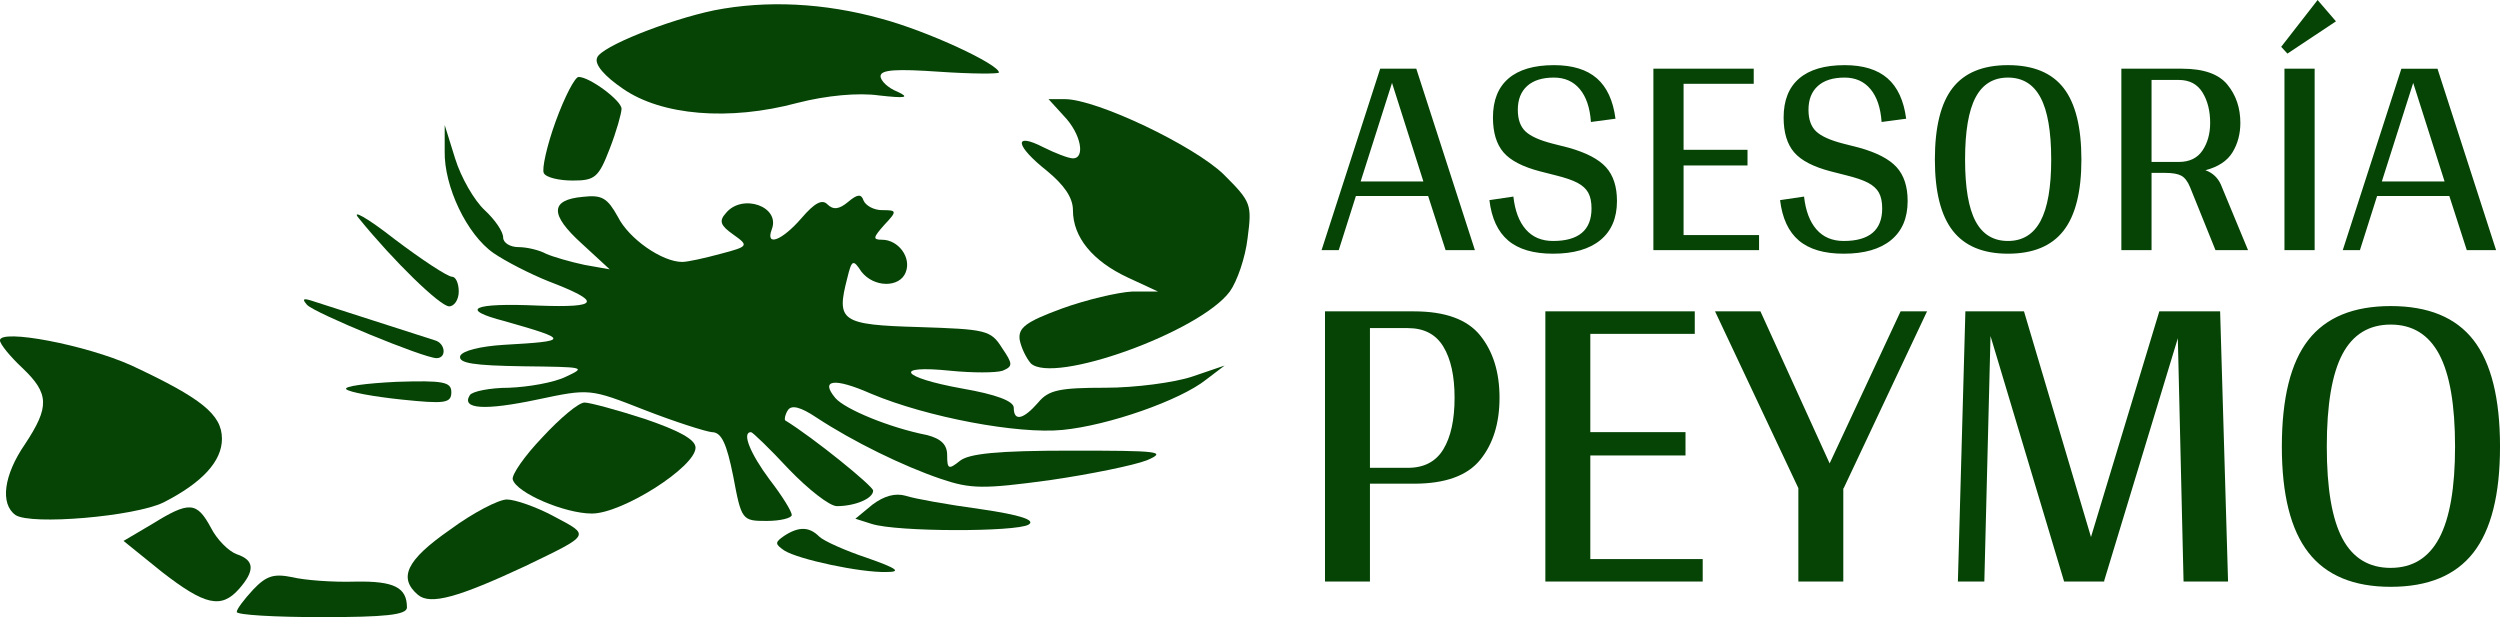 <?xml version="1.0" encoding="UTF-8" standalone="no"?>
<svg
   xmlns:dc="http://purl.org/dc/elements/1.1/"
   xmlns:cc="http://creativecommons.org/ns#"
   xmlns:rdf="http://www.w3.org/1999/02/22-rdf-syntax-ns#"
   xmlns:svg="http://www.w3.org/2000/svg"
   xmlns="http://www.w3.org/2000/svg"
   xmlns:sodipodi="http://sodipodi.sourceforge.net/DTD/sodipodi-0.dtd"
   xmlns:inkscape="http://www.inkscape.org/namespaces/inkscape"
   viewBox="0 0 337.84 83.017"
   width="253.294"
   height="62.519"
   version="1.1"
   id="svg4378"
   sodipodi:docname="ff.svg"
   inkscape:version="0.92.5 (2060ec1f9f, 2020-04-08)">
  <defs
     id="defs4382" />
  <sodipodi:namedview
     pagecolor="#ffffff"
     bordercolor="#666666"
     borderopacity="1"
     objecttolerance="10"
     gridtolerance="10"
     guidetolerance="10"
     inkscape:pageopacity="0"
     inkscape:pageshadow="2"
     inkscape:window-width="3440"
     inkscape:window-height="1379"
     id="namedview4380"
     showgrid="false"
     inkscape:zoom="2.8907563"
     inkscape:cx="97.575548"
     inkscape:cy="-77.505456"
     inkscape:window-x="0"
     inkscape:window-y="1104"
     inkscape:window-maximized="1"
     inkscape:current-layer="svg4378"
     inkscape:snap-to-guides="true" />
  <path
     d="m 195.352,33.619 -2.36,-7.32 h -9.76 l -2.32,7.32 h -2.32 l 7.92,-24.52 h 4.88 l 7.92,24.52 z m -11.48,-9.28 h 8.48 l -4.24,-13.32 z m 26.12,-15.72 q 3.76,0 5.8,1.78 2.04,1.78 2.52,5.46 v 0 l -3.32,0.44 q -0.2,-2.88 -1.5,-4.44 -1.3,-1.56 -3.5,-1.56 v 0 q -2.36,0 -3.62,1.14 -1.26,1.14 -1.26,3.22 v 0 q 0,1.92 1.02,2.9 1.02,0.98 3.66,1.66 v 0 l 2.2,0.56 q 3.56,1 5.04,2.64 1.48,1.64 1.48,4.56 v 0 q 0,3.44 -2.24,5.28 -2.24,1.84 -6.4,1.84 v 0 q -3.96,0 -6.06,-1.78 -2.1,-1.78 -2.54,-5.46 v 0 l 3.24,-0.48 q 0.32,2.88 1.68,4.44 1.36,1.56 3.68,1.56 v 0 q 5.2,0 5.2,-4.4 v 0 q 0,-1.32 -0.44,-2.12 -0.44,-0.8 -1.46,-1.34 -1.02,-0.54 -2.98,-1.02 v 0 l -2.04,-0.52 q -3.56,-0.92 -4.98,-2.58 -1.42,-1.66 -1.42,-4.7 v 0 q 0,-3.48 2.1,-5.28 2.1,-1.8 6.14,-1.8 z m 17.52,22.96 h 10.2 v 2.04 h -14.28 V 9.099 h 13.56 v 2.04 h -9.48 v 8.92 h 8.64 v 2.12 h -8.64 z m 21.76,-22.96 q 3.76,0 5.8,1.78 2.04,1.78 2.52,5.46 v 0 l -3.32,0.44 q -0.2,-2.88 -1.5,-4.44 -1.3,-1.56 -3.5,-1.56 v 0 q -2.36,0 -3.62,1.14 -1.26,1.14 -1.26,3.22 v 0 q 0,1.92 1.02,2.9 1.02,0.98 3.66,1.66 v 0 l 2.2,0.56 q 3.56,1 5.04,2.64 1.48,1.64 1.48,4.56 v 0 q 0,3.44 -2.24,5.28 -2.24,1.84 -6.4,1.84 v 0 q -3.96,0 -6.06,-1.78 -2.1,-1.78 -2.54,-5.46 v 0 l 3.24,-0.48 q 0.32,2.88 1.68,4.44 1.36,1.56 3.68,1.56 v 0 q 5.2,0 5.2,-4.4 v 0 q 0,-1.32 -0.44,-2.12 -0.44,-0.8 -1.46,-1.34 -1.02,-0.54 -2.98,-1.02 v 0 l -2.04,-0.52 q -3.56,-0.92 -4.98,-2.58 -1.42,-1.66 -1.42,-4.7 v 0 q 0,-3.48 2.1,-5.28 2.1,-1.8 6.14,-1.8 z m 22.08,25.48 q -5.04,0 -7.46,-3.1 -2.42,-3.1 -2.42,-9.62 v 0 q 0,-6.6 2.4,-9.68 2.4,-3.08 7.48,-3.08 v 0 q 5.12,0 7.52,3.1 2.4,3.1 2.4,9.66 v 0 q 0,6.52 -2.42,9.62 -2.42,3.1 -7.5,3.1 z m 0,-1.72 q 2.96,0 4.4,-2.7 1.44,-2.7 1.44,-8.3 v 0 q 0,-5.68 -1.44,-8.38 -1.44,-2.7 -4.4,-2.7 v 0 q -2.96,0 -4.38,2.68 -1.42,2.68 -1.42,8.4 v 0 q 0,5.68 1.42,8.34 1.42,2.66 4.38,2.66 z m 28.76,-7.64 3.68,8.88 h -4.4 l -3.44,-8.52 q -0.48,-1.16 -1.18,-1.54 -0.7,-0.38 -2.14,-0.38 v 0 h -1.88 v 10.44 h -4.08 V 9.099 h 8.2 q 4.36,0 6.12,2.14 1.76,2.14 1.76,5.18 v 0 q 0,2.24 -1.06,3.98 -1.06,1.74 -3.66,2.42 v 0 q 1.44,0.52 2.08,1.92 z m -9.36,-3.04 h 3.68 q 2.16,0 3.2,-1.54 1.04,-1.54 1.04,-3.74 v 0 q 0,-2.44 -1.04,-4.12 -1.04,-1.68 -3.2,-1.68 v 0 h -3.68 z m 22.04,-12.6 V 33.619 h -4.08 V 9.099 Z m -4.52,-2.96 4.92,-6.32 2.48,2.88 -6.56,4.36 z m 25.08,27.48 -2.36,-7.32 h -9.76 l -2.32,7.32 h -2.32 l 7.92,-24.52 h 4.88 l 7.92,24.52 z m -11.48,-9.28 h 8.48 l -4.24,-13.32 z"
     id="path4374"
     inkscape:connector-curvature="0"
     style="fill:#054405;fill-rule:nonzero" />
  <path
     d="m 191.085,41.891 q 6.313,0 8.934,3.246 2.621,3.246 2.621,8.428 v 0 q 0,5.182 -2.621,8.398 -2.621,3.216 -8.934,3.216 v 0 h -5.956 v 13.222 h -6.075 V 41.891 Z m -0.834,21.144 q 3.276,0 4.795,-2.502 1.519,-2.502 1.519,-6.969 v 0 q 0,-4.407 -1.519,-6.909 -1.519,-2.502 -4.795,-2.502 v 0 h -5.122 v 18.881 z m 24.658,12.329 h 15.188 v 3.038 H 208.833 V 41.891 h 20.191 v 3.038 h -14.116 v 13.282 h 12.865 v 3.157 h -12.865 z m 45.504,-33.473 -11.257,23.884 -0.06,0.06 v 12.567 h -6.075 V 65.775 L 231.764,41.891 h 6.135 l 9.351,20.548 9.589,-20.548 z m 34.664,36.51 -0.774,-32.877 -9.947,32.758 v 0.119 h -5.42 l -9.947,-33.175 -0.834,33.175 h -3.574 l 1.013,-36.51 h 7.921 l 9.053,30.495 9.232,-30.495 h 8.219 l 1.072,36.51 z m 27.993,0.715 q -7.505,0 -11.108,-4.616 -3.603,-4.616 -3.603,-14.324 v 0 q 0,-9.827 3.574,-14.414 3.574,-4.586 11.138,-4.586 v 0 q 7.624,0 11.197,4.616 3.574,4.616 3.574,14.384 v 0 q 0,9.708 -3.603,14.324 -3.603,4.616 -11.168,4.616 z m 0,-2.561 q 4.407,0 6.552,-4.02 2.144,-4.02 2.144,-12.359 v 0 q 0,-8.458 -2.144,-12.478 -2.144,-4.02 -6.552,-4.02 v 0 q -4.407,0 -6.522,3.991 -2.114,3.991 -2.114,12.508 v 0 q 0,8.458 2.114,12.418 2.114,3.961 6.522,3.961 z"
     id="path4376"
     inkscape:connector-curvature="0"
     style="fill:#054405;fill-rule:nonzero;stroke-width:1.489" />
  <g
     transform="matrix(0.1,0,0,-0.1,-20.007,102.213)"
     id="g4416"
     style="fill:#054405;stroke:none">
    <path
       d="m 1165,1010 c -62,-13 -153,-49 -158,-64 -4,-9 10,-25 35,-42 52,-36 143,-44 236,-19 39,10 82,14 110,10 36,-4 42,-3 25,5 -13,5 -23,15 -23,21 0,9 22,10 80,6 44,-3 80,-3 80,-1 0,11 -96,56 -160,73 -76,21 -154,25 -225,11 z"
       id="path4388"
       inkscape:connector-curvature="0" />
    <path
       d="m 951,860 c -12,-33 -19,-65 -16,-70 3,-6 21,-10 39,-10 30,0 35,4 50,43 9,23 16,48 16,54 0,11 -43,43 -58,43 -5,0 -19,-27 -31,-60 z"
       id="path4390"
       inkscape:connector-curvature="0" />
    <path
       d="m 1638,867 c 23,-24 29,-57 12,-57 -6,0 -24,7 -40,15 -41,21 -38,2 5,-32 23,-19 35,-36 35,-53 0,-37 27,-69 74,-91 l 41,-19 h -35 c -19,-1 -62,-11 -95,-23 -49,-18 -59,-26 -57,-42 2,-11 9,-25 15,-32 30,-29 228,42 269,97 10,14 21,46 24,72 6,46 5,49 -32,86 -40,39 -172,102 -215,102 h -22 z"
       id="path4392"
       inkscape:connector-curvature="0" />
    <path
       d="m 801,820 c -1,-48 30,-113 66,-138 16,-11 49,-28 74,-38 73,-28 70,-36 -13,-33 -90,4 -108,-5 -46,-21 88,-25 88,-27 -1,-32 -32,-2 -56,-8 -59,-15 -3,-10 19,-13 85,-14 83,-1 86,-1 58,-14 -16,-8 -51,-14 -77,-15 -26,0 -50,-5 -53,-10 -12,-19 20,-21 91,-6 71,15 71,15 145,-14 41,-16 82,-29 91,-30 13,0 20,-15 29,-60 11,-59 12,-60 45,-60 19,0 34,4 34,8 0,5 -13,26 -30,48 -26,35 -38,64 -25,64 2,0 25,-22 51,-50 26,-27 55,-50 65,-50 24,0 49,10 49,21 0,6 -80,71 -119,95 -1,2 0,8 4,14 5,7 17,4 38,-10 50,-33 118,-66 168,-83 41,-14 58,-14 147,-2 55,8 114,20 132,27 28,12 16,13 -103,13 -99,0 -138,-4 -150,-14 -15,-12 -17,-11 -17,8 0,14 -8,22 -27,27 -51,10 -111,35 -124,50 -21,25 -2,28 48,6 76,-32 199,-55 259,-49 62,6 159,40 194,68 l 25,19 -44,-15 c -24,-8 -77,-15 -117,-15 -62,0 -77,-3 -91,-20 -20,-23 -33,-26 -33,-7 0,9 -24,18 -70,26 -83,15 -94,32 -16,24 30,-3 62,-3 71,0 14,6 14,9 -1,31 -15,24 -22,25 -112,28 -106,3 -112,8 -97,66 6,25 8,26 19,9 17,-22 52,-22 60,-1 8,20 -10,44 -32,44 -13,0 -12,3 3,20 18,19 17,20 -3,20 -11,0 -22,6 -25,13 -3,9 -8,9 -21,-2 -12,-10 -20,-11 -28,-3 -7,7 -17,2 -35,-19 -26,-30 -49,-39 -40,-15 12,31 -40,49 -62,22 -10,-11 -7,-17 10,-29 21,-15 21,-16 -17,-26 -22,-6 -45,-11 -52,-11 -27,0 -72,31 -87,61 -14,25 -21,30 -47,27 -45,-4 -45,-24 -2,-63 l 38,-35 -34,6 c -19,4 -43,11 -52,15 -9,5 -26,9 -37,9 -12,0 -21,6 -21,13 0,8 -11,24 -25,37 -14,13 -32,44 -40,70 l -14,45 z"
       id="path4394"
       inkscape:connector-curvature="0" />
    <path
       d="m 685,729 c 47,-58 110,-119 122,-119 7,0 13,9 13,20 0,11 -4,20 -9,20 -6,0 -41,23 -78,51 -37,29 -59,41 -48,28 z"
       id="path4396"
       inkscape:connector-curvature="0" />
    <path
       d="m 615,612 c 10,-11 158,-72 175,-72 14,0 12,20 -2,24 -15,5 -147,47 -168,54 -10,3 -12,2 -5,-6 z"
       id="path4398"
       inkscape:connector-curvature="0" />
    <path
       d="m 200,564 c 0,-5 14,-22 30,-37 37,-35 37,-53 4,-103 -29,-42 -34,-81 -13,-96 21,-14 161,-2 200,17 53,27 79,56 79,86 0,33 -28,55 -122,99 -62,28 -178,50 -178,34 z"
       id="path4400"
       inkscape:connector-curvature="0" />
    <path
       d="m 668,498 c 4,-4 37,-10 75,-14 58,-6 67,-5 67,10 0,14 -11,16 -74,14 -41,-2 -72,-6 -68,-10 z"
       id="path4402"
       inkscape:connector-curvature="0" />
    <path
       d="m 933,433 c -24,-25 -42,-51 -40,-57 5,-18 70,-46 107,-46 41,0 140,63 140,89 0,11 -22,23 -69,39 -37,12 -74,22 -81,22 -8,0 -33,-21 -57,-47 z"
       id="path4404"
       inkscape:connector-curvature="0" />
    <path
       d="m 1379,342 -23,-19 22,-7 c 34,-11 195,-11 212,-1 10,6 -10,13 -65,21 -44,6 -89,14 -101,18 -14,4 -29,0 -45,-12 z"
       id="path4406"
       inkscape:connector-curvature="0" />
    <path
       d="m 808,308 c -59,-41 -70,-65 -43,-88 17,-14 55,-3 145,39 89,43 88,41 39,67 -24,13 -53,23 -64,23 -11,0 -46,-18 -77,-41 z"
       id="path4408"
       inkscape:connector-curvature="0" />
    <path
       d="m 406,316 -39,-23 52,-42 c 58,-45 80,-50 104,-23 22,25 21,39 -3,47 -11,4 -27,20 -35,36 -19,35 -29,36 -79,5 z"
       id="path4410"
       inkscape:connector-curvature="0" />
    <path
       d="m 1260,300 c -13,-9 -13,-11 0,-20 19,-12 103,-30 138,-29 21,0 14,5 -26,19 -30,10 -59,23 -65,29 -13,13 -27,14 -47,1 z"
       id="path4412"
       inkscape:connector-curvature="0" />
    <path
       d="m 542,227 c -12,-13 -22,-26 -22,-30 0,-4 52,-7 115,-7 85,0 115,3 115,13 0,27 -17,36 -70,35 -30,-1 -69,2 -85,6 -25,5 -35,2 -53,-17 z"
       id="path4414"
       inkscape:connector-curvature="0" />
  </g>
</svg>
